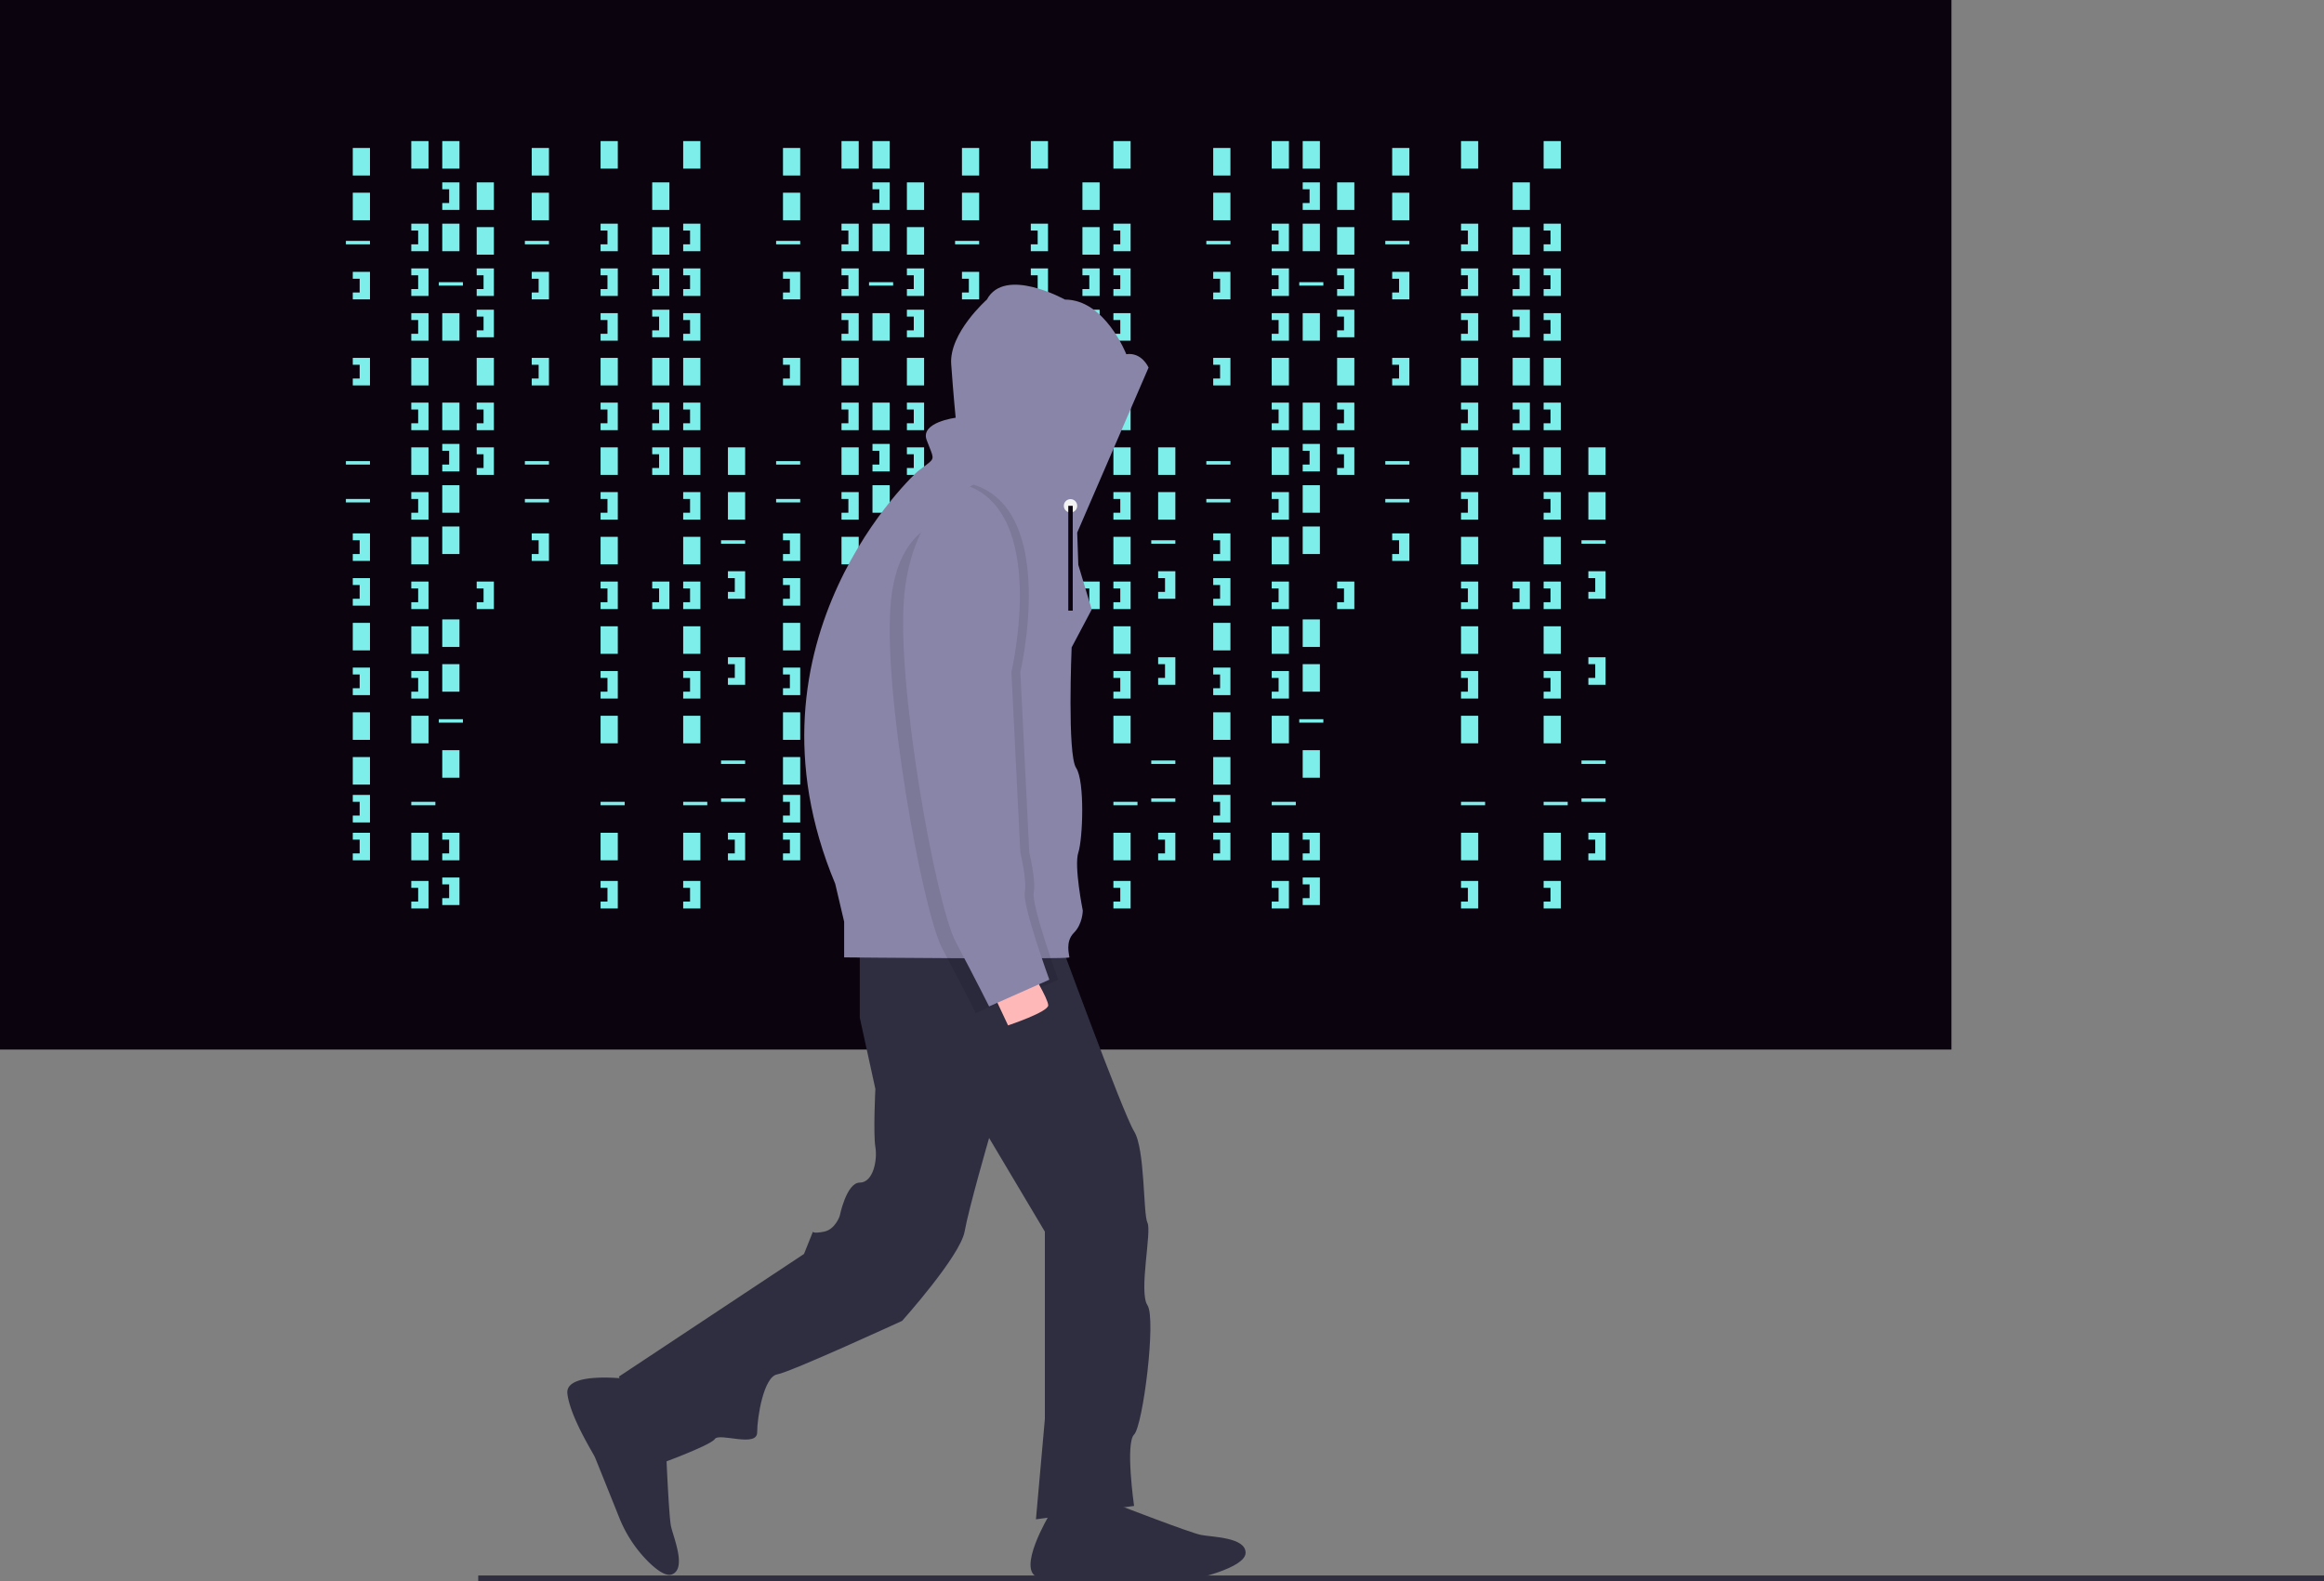 <svg xmlns="http://www.w3.org/2000/svg" xmlns:xlink="http://www.w3.org/1999/xlink" data-name="Layer 1" width="1042.039" height="709.089" viewBox="0 0 1042.039 709.089"><rect x="0" y="0" width="1042.039" height="709.089" fill="#808080" stroke="none"/><title>hacker_mind</title><rect width="875" height="470.679" fill="#0b030e"/><rect x="158.179" y="66.358" width="7.716" height="12.346" fill="#7eeeeb"/><rect x="184.414" y="63.272" width="7.716" height="12.346" fill="#7eeeeb"/><rect x="198.302" y="63.272" width="7.716" height="12.346" fill="#7eeeeb"/><rect x="198.302" y="100.309" width="7.716" height="12.346" fill="#7eeeeb"/><rect x="213.735" y="81.79" width="7.716" height="12.346" fill="#7eeeeb"/><rect x="213.735" y="101.852" width="7.716" height="12.346" fill="#7eeeeb"/><rect x="198.302" y="140.432" width="7.716" height="12.346" fill="#7eeeeb"/><rect x="213.735" y="160.494" width="7.716" height="12.346" fill="#7eeeeb"/><rect x="198.302" y="236.111" width="7.716" height="12.346" fill="#7eeeeb"/><rect x="184.414" y="160.494" width="7.716" height="12.346" fill="#7eeeeb"/><rect x="158.179" y="86.42" width="7.716" height="12.346" fill="#7eeeeb"/><rect x="158.179" y="279.321" width="7.716" height="12.346" fill="#7eeeeb"/><rect x="158.179" y="319.444" width="7.716" height="12.346" fill="#7eeeeb"/><rect x="158.179" y="339.506" width="7.716" height="12.346" fill="#7eeeeb"/><rect x="155.093" y="108.025" width="10.802" height="1.543" fill="#7eeeeb"/><rect x="196.759" y="126.543" width="10.802" height="1.543" fill="#7eeeeb"/><rect x="155.093" y="206.79" width="10.802" height="1.543" fill="#7eeeeb"/><rect x="155.093" y="223.765" width="10.802" height="1.543" fill="#7eeeeb"/><rect x="196.759" y="322.531" width="10.802" height="1.543" fill="#7eeeeb"/><rect x="184.414" y="359.568" width="10.802" height="1.543" fill="#7eeeeb"/><polygon points="158.179 121.914 158.179 125 161.265 125 161.265 131.173 158.179 131.173 158.179 134.259 165.895 134.259 165.895 121.914 158.179 121.914" fill="#7eeeeb"/><polygon points="184.414 100.309 184.414 103.395 187.5 103.395 187.5 109.568 184.414 109.568 184.414 112.654 192.13 112.654 192.13 100.309 184.414 100.309" fill="#7eeeeb"/><polygon points="213.735 120.37 213.735 123.457 216.821 123.457 216.821 129.63 213.735 129.63 213.735 132.716 221.451 132.716 221.451 120.37 213.735 120.37" fill="#7eeeeb"/><polygon points="213.735 180.556 213.735 183.642 216.821 183.642 216.821 189.815 213.735 189.815 213.735 192.901 221.451 192.901 221.451 180.556 213.735 180.556" fill="#7eeeeb"/><polygon points="213.735 200.617 213.735 203.704 216.821 203.704 216.821 209.877 213.735 209.877 213.735 212.963 221.451 212.963 221.451 200.617 213.735 200.617" fill="#7eeeeb"/><polygon points="213.735 138.889 213.735 141.975 216.821 141.975 216.821 148.148 213.735 148.148 213.735 151.235 221.451 151.235 221.451 138.889 213.735 138.889" fill="#7eeeeb"/><polygon points="198.302 81.79 198.302 84.877 201.389 84.877 201.389 91.049 198.302 91.049 198.302 94.136 206.019 94.136 206.019 81.79 198.302 81.79" fill="#7eeeeb"/><rect x="198.302" y="180.556" width="7.716" height="12.346" fill="#7eeeeb"/><rect x="198.302" y="217.593" width="7.716" height="12.346" fill="#7eeeeb"/><polygon points="198.302 199.074 198.302 202.16 201.389 202.16 201.389 208.333 198.302 208.333 198.302 211.42 206.019 211.42 206.019 199.074 198.302 199.074" fill="#7eeeeb"/><polygon points="184.414 120.37 184.414 123.457 187.5 123.457 187.5 129.63 184.414 129.63 184.414 132.716 192.13 132.716 192.13 120.37 184.414 120.37" fill="#7eeeeb"/><polygon points="184.414 140.432 184.414 143.519 187.5 143.519 187.5 149.691 184.414 149.691 184.414 152.778 192.13 152.778 192.13 140.432 184.414 140.432" fill="#7eeeeb"/><rect x="184.414" y="200.617" width="7.716" height="12.346" fill="#7eeeeb"/><polygon points="184.414 180.556 184.414 183.642 187.5 183.642 187.5 189.815 184.414 189.815 184.414 192.901 192.13 192.901 192.13 180.556 184.414 180.556" fill="#7eeeeb"/><rect x="184.414" y="240.741" width="7.716" height="12.346" fill="#7eeeeb"/><polygon points="184.414 220.679 184.414 223.765 187.5 223.765 187.5 229.938 184.414 229.938 184.414 233.025 192.13 233.025 192.13 220.679 184.414 220.679" fill="#7eeeeb"/><rect x="184.414" y="280.864" width="7.716" height="12.346" fill="#7eeeeb"/><rect x="198.302" y="277.778" width="7.716" height="12.346" fill="#7eeeeb"/><polygon points="184.414 260.802 184.414 263.889 187.5 263.889 187.5 270.062 184.414 270.062 184.414 273.148 192.13 273.148 192.13 260.802 184.414 260.802" fill="#7eeeeb"/><polygon points="213.735 260.802 213.735 263.889 216.821 263.889 216.821 270.062 213.735 270.062 213.735 273.148 221.451 273.148 221.451 260.802 213.735 260.802" fill="#7eeeeb"/><rect x="292.438" y="81.79" width="7.716" height="12.346" fill="#7eeeeb"/><rect x="292.438" y="101.852" width="7.716" height="12.346" fill="#7eeeeb"/><rect x="292.438" y="160.494" width="7.716" height="12.346" fill="#7eeeeb"/><polygon points="292.438 120.37 292.438 123.457 295.525 123.457 295.525 129.63 292.438 129.63 292.438 132.716 300.154 132.716 300.154 120.37 292.438 120.37" fill="#7eeeeb"/><polygon points="292.438 180.556 292.438 183.642 295.525 183.642 295.525 189.815 292.438 189.815 292.438 192.901 300.154 192.901 300.154 180.556 292.438 180.556" fill="#7eeeeb"/><polygon points="292.438 200.617 292.438 203.704 295.525 203.704 295.525 209.877 292.438 209.877 292.438 212.963 300.154 212.963 300.154 200.617 292.438 200.617" fill="#7eeeeb"/><polygon points="292.438 138.889 292.438 141.975 295.525 141.975 295.525 148.148 292.438 148.148 292.438 151.235 300.154 151.235 300.154 138.889 292.438 138.889" fill="#7eeeeb"/><polygon points="292.438 260.802 292.438 263.889 295.525 263.889 295.525 270.062 292.438 270.062 292.438 273.148 300.154 273.148 300.154 260.802 292.438 260.802" fill="#7eeeeb"/><rect x="184.414" y="320.988" width="7.716" height="12.346" fill="#7eeeeb"/><rect x="198.302" y="297.84" width="7.716" height="12.346" fill="#7eeeeb"/><rect x="184.414" y="373.457" width="7.716" height="12.346" fill="#7eeeeb"/><rect x="198.302" y="336.42" width="7.716" height="12.346" fill="#7eeeeb"/><polygon points="184.414 300.926 184.414 304.012 187.5 304.012 187.5 310.185 184.414 310.185 184.414 313.272 192.13 313.272 192.13 300.926 184.414 300.926" fill="#7eeeeb"/><polygon points="184.414 395.062 184.414 398.148 187.5 398.148 187.5 404.321 184.414 404.321 184.414 407.407 192.13 407.407 192.13 395.062 184.414 395.062" fill="#7eeeeb"/><rect x="269.29" y="63.272" width="7.716" height="12.346" fill="#7eeeeb"/><rect x="269.29" y="160.494" width="7.716" height="12.346" fill="#7eeeeb"/><rect x="269.29" y="359.568" width="10.802" height="1.543" fill="#7eeeeb"/><polygon points="269.29 100.309 269.29 103.395 272.377 103.395 272.377 109.568 269.29 109.568 269.29 112.654 277.006 112.654 277.006 100.309 269.29 100.309" fill="#7eeeeb"/><polygon points="269.29 120.37 269.29 123.457 272.377 123.457 272.377 129.63 269.29 129.63 269.29 132.716 277.006 132.716 277.006 120.37 269.29 120.37" fill="#7eeeeb"/><polygon points="269.29 140.432 269.29 143.519 272.377 143.519 272.377 149.691 269.29 149.691 269.29 152.778 277.006 152.778 277.006 140.432 269.29 140.432" fill="#7eeeeb"/><rect x="269.29" y="200.617" width="7.716" height="12.346" fill="#7eeeeb"/><polygon points="269.29 180.556 269.29 183.642 272.377 183.642 272.377 189.815 269.29 189.815 269.29 192.901 277.006 192.901 277.006 180.556 269.29 180.556" fill="#7eeeeb"/><rect x="269.29" y="240.741" width="7.716" height="12.346" fill="#7eeeeb"/><polygon points="269.29 220.679 269.29 223.765 272.377 223.765 272.377 229.938 269.29 229.938 269.29 233.025 277.006 233.025 277.006 220.679 269.29 220.679" fill="#7eeeeb"/><rect x="269.29" y="280.864" width="7.716" height="12.346" fill="#7eeeeb"/><polygon points="269.29 260.802 269.29 263.889 272.377 263.889 272.377 270.062 269.29 270.062 269.29 273.148 277.006 273.148 277.006 260.802 269.29 260.802" fill="#7eeeeb"/><rect x="269.29" y="320.988" width="7.716" height="12.346" fill="#7eeeeb"/><rect x="269.29" y="373.457" width="7.716" height="12.346" fill="#7eeeeb"/><polygon points="269.29 300.926 269.29 304.012 272.377 304.012 272.377 310.185 269.29 310.185 269.29 313.272 277.006 313.272 277.006 300.926 269.29 300.926" fill="#7eeeeb"/><polygon points="269.29 395.062 269.29 398.148 272.377 398.148 272.377 404.321 269.29 404.321 269.29 407.407 277.006 407.407 277.006 395.062 269.29 395.062" fill="#7eeeeb"/><rect x="306.327" y="63.272" width="7.716" height="12.346" fill="#7eeeeb"/><rect x="306.327" y="160.494" width="7.716" height="12.346" fill="#7eeeeb"/><rect x="306.327" y="359.568" width="10.802" height="1.543" fill="#7eeeeb"/><polygon points="306.327 100.309 306.327 103.395 309.414 103.395 309.414 109.568 306.327 109.568 306.327 112.654 314.043 112.654 314.043 100.309 306.327 100.309" fill="#7eeeeb"/><polygon points="306.327 120.37 306.327 123.457 309.414 123.457 309.414 129.63 306.327 129.63 306.327 132.716 314.043 132.716 314.043 120.37 306.327 120.37" fill="#7eeeeb"/><polygon points="306.327 140.432 306.327 143.519 309.414 143.519 309.414 149.691 306.327 149.691 306.327 152.778 314.043 152.778 314.043 140.432 306.327 140.432" fill="#7eeeeb"/><rect x="306.327" y="200.617" width="7.716" height="12.346" fill="#7eeeeb"/><polygon points="306.327 180.556 306.327 183.642 309.414 183.642 309.414 189.815 306.327 189.815 306.327 192.901 314.043 192.901 314.043 180.556 306.327 180.556" fill="#7eeeeb"/><rect x="306.327" y="240.741" width="7.716" height="12.346" fill="#7eeeeb"/><polygon points="306.327 220.679 306.327 223.765 309.414 223.765 309.414 229.938 306.327 229.938 306.327 233.025 314.043 233.025 314.043 220.679 306.327 220.679" fill="#7eeeeb"/><rect x="306.327" y="280.864" width="7.716" height="12.346" fill="#7eeeeb"/><polygon points="306.327 260.802 306.327 263.889 309.414 263.889 309.414 270.062 306.327 270.062 306.327 273.148 314.043 273.148 314.043 260.802 306.327 260.802" fill="#7eeeeb"/><rect x="306.327" y="320.988" width="7.716" height="12.346" fill="#7eeeeb"/><rect x="306.327" y="373.457" width="7.716" height="12.346" fill="#7eeeeb"/><polygon points="306.327 300.926 306.327 304.012 309.414 304.012 309.414 310.185 306.327 310.185 306.327 313.272 314.043 313.272 314.043 300.926 306.327 300.926" fill="#7eeeeb"/><polygon points="306.327 395.062 306.327 398.148 309.414 398.148 309.414 404.321 306.327 404.321 306.327 407.407 314.043 407.407 314.043 395.062 306.327 395.062" fill="#7eeeeb"/><polygon points="198.302 373.457 198.302 376.543 201.389 376.543 201.389 382.716 198.302 382.716 198.302 385.802 206.019 385.802 206.019 373.457 198.302 373.457" fill="#7eeeeb"/><polygon points="198.302 393.519 198.302 396.605 201.389 396.605 201.389 402.778 198.302 402.778 198.302 405.864 206.019 405.864 206.019 393.519 198.302 393.519" fill="#7eeeeb"/><polygon points="158.179 160.494 158.179 163.58 161.265 163.58 161.265 169.753 158.179 169.753 158.179 172.84 165.895 172.84 165.895 160.494 158.179 160.494" fill="#7eeeeb"/><polygon points="158.179 239.198 158.179 242.284 161.265 242.284 161.265 248.457 158.179 248.457 158.179 251.543 165.895 251.543 165.895 239.198 158.179 239.198" fill="#7eeeeb"/><polygon points="158.179 259.259 158.179 262.346 161.265 262.346 161.265 268.519 158.179 268.519 158.179 271.605 165.895 271.605 165.895 259.259 158.179 259.259" fill="#7eeeeb"/><polygon points="158.179 299.383 158.179 302.469 161.265 302.469 161.265 308.642 158.179 308.642 158.179 311.728 165.895 311.728 165.895 299.383 158.179 299.383" fill="#7eeeeb"/><polygon points="158.179 356.481 158.179 359.568 161.265 359.568 161.265 365.741 158.179 365.741 158.179 368.827 165.895 368.827 165.895 356.481 158.179 356.481" fill="#7eeeeb"/><polygon points="158.179 373.457 158.179 376.543 161.265 376.543 161.265 382.716 158.179 382.716 158.179 385.802 165.895 385.802 165.895 373.457 158.179 373.457" fill="#7eeeeb"/><rect x="238.426" y="66.358" width="7.716" height="12.346" fill="#7eeeeb"/><rect x="238.426" y="86.42" width="7.716" height="12.346" fill="#7eeeeb"/><rect x="235.34" y="108.025" width="10.802" height="1.543" fill="#7eeeeb"/><rect x="235.34" y="206.79" width="10.802" height="1.543" fill="#7eeeeb"/><rect x="235.34" y="223.765" width="10.802" height="1.543" fill="#7eeeeb"/><polygon points="238.426 121.914 238.426 125 241.512 125 241.512 131.173 238.426 131.173 238.426 134.259 246.142 134.259 246.142 121.914 238.426 121.914" fill="#7eeeeb"/><polygon points="238.426 160.494 238.426 163.58 241.512 163.58 241.512 169.753 238.426 169.753 238.426 172.84 246.142 172.84 246.142 160.494 238.426 160.494" fill="#7eeeeb"/><polygon points="238.426 239.198 238.426 242.284 241.512 242.284 241.512 248.457 238.426 248.457 238.426 251.543 246.142 251.543 246.142 239.198 238.426 239.198" fill="#7eeeeb"/><rect x="326.389" y="200.617" width="7.716" height="12.346" fill="#7eeeeb"/><rect x="326.389" y="220.679" width="7.716" height="12.346" fill="#7eeeeb"/><rect x="323.302" y="242.284" width="10.802" height="1.543" fill="#7eeeeb"/><rect x="323.302" y="341.049" width="10.802" height="1.543" fill="#7eeeeb"/><rect x="323.302" y="358.025" width="10.802" height="1.543" fill="#7eeeeb"/><polygon points="326.389 256.173 326.389 259.259 329.475 259.259 329.475 265.432 326.389 265.432 326.389 268.519 334.105 268.519 334.105 256.173 326.389 256.173" fill="#7eeeeb"/><polygon points="326.389 294.753 326.389 297.84 329.475 297.84 329.475 304.012 326.389 304.012 326.389 307.099 334.105 307.099 334.105 294.753 326.389 294.753" fill="#7eeeeb"/><polygon points="326.389 373.457 326.389 376.543 329.475 376.543 329.475 382.716 326.389 382.716 326.389 385.802 334.105 385.802 334.105 373.457 326.389 373.457" fill="#7eeeeb"/><rect x="351.08" y="66.358" width="7.716" height="12.346" fill="#7eeeeb"/><rect x="377.315" y="63.272" width="7.716" height="12.346" fill="#7eeeeb"/><rect x="391.204" y="63.272" width="7.716" height="12.346" fill="#7eeeeb"/><rect x="391.204" y="100.309" width="7.716" height="12.346" fill="#7eeeeb"/><rect x="406.636" y="81.79" width="7.716" height="12.346" fill="#7eeeeb"/><rect x="406.636" y="101.852" width="7.716" height="12.346" fill="#7eeeeb"/><rect x="391.204" y="140.432" width="7.716" height="12.346" fill="#7eeeeb"/><rect x="406.636" y="160.494" width="7.716" height="12.346" fill="#7eeeeb"/><rect x="391.204" y="236.111" width="7.716" height="12.346" fill="#7eeeeb"/><rect x="377.315" y="160.494" width="7.716" height="12.346" fill="#7eeeeb"/><rect x="351.08" y="86.42" width="7.716" height="12.346" fill="#7eeeeb"/><rect x="351.08" y="279.321" width="7.716" height="12.346" fill="#7eeeeb"/><rect x="351.08" y="319.444" width="7.716" height="12.346" fill="#7eeeeb"/><rect x="351.08" y="339.506" width="7.716" height="12.346" fill="#7eeeeb"/><rect x="347.994" y="108.025" width="10.802" height="1.543" fill="#7eeeeb"/><rect x="389.66" y="126.543" width="10.802" height="1.543" fill="#7eeeeb"/><rect x="347.994" y="206.79" width="10.802" height="1.543" fill="#7eeeeb"/><rect x="347.994" y="223.765" width="10.802" height="1.543" fill="#7eeeeb"/><rect x="389.66" y="322.531" width="10.802" height="1.543" fill="#7eeeeb"/><rect x="377.315" y="359.568" width="10.802" height="1.543" fill="#7eeeeb"/><polygon points="351.08 121.914 351.08 125 354.167 125 354.167 131.173 351.08 131.173 351.08 134.259 358.796 134.259 358.796 121.914 351.08 121.914" fill="#7eeeeb"/><polygon points="377.315 100.309 377.315 103.395 380.401 103.395 380.401 109.568 377.315 109.568 377.315 112.654 385.031 112.654 385.031 100.309 377.315 100.309" fill="#7eeeeb"/><polygon points="406.636 120.37 406.636 123.457 409.722 123.457 409.722 129.63 406.636 129.63 406.636 132.716 414.352 132.716 414.352 120.37 406.636 120.37" fill="#7eeeeb"/><polygon points="406.636 180.556 406.636 183.642 409.722 183.642 409.722 189.815 406.636 189.815 406.636 192.901 414.352 192.901 414.352 180.556 406.636 180.556" fill="#7eeeeb"/><polygon points="406.636 200.617 406.636 203.704 409.722 203.704 409.722 209.877 406.636 209.877 406.636 212.963 414.352 212.963 414.352 200.617 406.636 200.617" fill="#7eeeeb"/><polygon points="406.636 138.889 406.636 141.975 409.722 141.975 409.722 148.148 406.636 148.148 406.636 151.235 414.352 151.235 414.352 138.889 406.636 138.889" fill="#7eeeeb"/><polygon points="391.204 81.79 391.204 84.877 394.29 84.877 394.29 91.049 391.204 91.049 391.204 94.136 398.92 94.136 398.92 81.79 391.204 81.79" fill="#7eeeeb"/><rect x="391.204" y="180.556" width="7.716" height="12.346" fill="#7eeeeb"/><rect x="391.204" y="217.593" width="7.716" height="12.346" fill="#7eeeeb"/><polygon points="391.204 199.074 391.204 202.16 394.29 202.16 394.29 208.333 391.204 208.333 391.204 211.42 398.92 211.42 398.92 199.074 391.204 199.074" fill="#7eeeeb"/><polygon points="377.315 120.37 377.315 123.457 380.401 123.457 380.401 129.63 377.315 129.63 377.315 132.716 385.031 132.716 385.031 120.37 377.315 120.37" fill="#7eeeeb"/><polygon points="377.315 140.432 377.315 143.519 380.401 143.519 380.401 149.691 377.315 149.691 377.315 152.778 385.031 152.778 385.031 140.432 377.315 140.432" fill="#7eeeeb"/><rect x="377.315" y="200.617" width="7.716" height="12.346" fill="#7eeeeb"/><polygon points="377.315 180.556 377.315 183.642 380.401 183.642 380.401 189.815 377.315 189.815 377.315 192.901 385.031 192.901 385.031 180.556 377.315 180.556" fill="#7eeeeb"/><rect x="377.315" y="240.741" width="7.716" height="12.346" fill="#7eeeeb"/><polygon points="377.315 220.679 377.315 223.765 380.401 223.765 380.401 229.938 377.315 229.938 377.315 233.025 385.031 233.025 385.031 220.679 377.315 220.679" fill="#7eeeeb"/><rect x="377.315" y="280.864" width="7.716" height="12.346" fill="#7eeeeb"/><rect x="391.204" y="277.778" width="7.716" height="12.346" fill="#7eeeeb"/><polygon points="377.315 260.802 377.315 263.889 380.401 263.889 380.401 270.062 377.315 270.062 377.315 273.148 385.031 273.148 385.031 260.802 377.315 260.802" fill="#7eeeeb"/><polygon points="406.636 260.802 406.636 263.889 409.722 263.889 409.722 270.062 406.636 270.062 406.636 273.148 414.352 273.148 414.352 260.802 406.636 260.802" fill="#7eeeeb"/><rect x="485.34" y="81.79" width="7.716" height="12.346" fill="#7eeeeb"/><rect x="485.34" y="101.852" width="7.716" height="12.346" fill="#7eeeeb"/><rect x="485.34" y="160.494" width="7.716" height="12.346" fill="#7eeeeb"/><polygon points="485.34 120.37 485.34 123.457 488.426 123.457 488.426 129.63 485.34 129.63 485.34 132.716 493.056 132.716 493.056 120.37 485.34 120.37" fill="#7eeeeb"/><polygon points="485.34 180.556 485.34 183.642 488.426 183.642 488.426 189.815 485.34 189.815 485.34 192.901 493.056 192.901 493.056 180.556 485.34 180.556" fill="#7eeeeb"/><polygon points="485.34 200.617 485.34 203.704 488.426 203.704 488.426 209.877 485.34 209.877 485.34 212.963 493.056 212.963 493.056 200.617 485.34 200.617" fill="#7eeeeb"/><polygon points="485.34 138.889 485.34 141.975 488.426 141.975 488.426 148.148 485.34 148.148 485.34 151.235 493.056 151.235 493.056 138.889 485.34 138.889" fill="#7eeeeb"/><polygon points="485.34 260.802 485.34 263.889 488.426 263.889 488.426 270.062 485.34 270.062 485.34 273.148 493.056 273.148 493.056 260.802 485.34 260.802" fill="#7eeeeb"/><rect x="377.315" y="320.988" width="7.716" height="12.346" fill="#7eeeeb"/><rect x="391.204" y="297.84" width="7.716" height="12.346" fill="#7eeeeb"/><rect x="377.315" y="373.457" width="7.716" height="12.346" fill="#7eeeeb"/><rect x="391.204" y="336.42" width="7.716" height="12.346" fill="#7eeeeb"/><polygon points="377.315 300.926 377.315 304.012 380.401 304.012 380.401 310.185 377.315 310.185 377.315 313.272 385.031 313.272 385.031 300.926 377.315 300.926" fill="#7eeeeb"/><polygon points="377.315 395.062 377.315 398.148 380.401 398.148 380.401 404.321 377.315 404.321 377.315 407.407 385.031 407.407 385.031 395.062 377.315 395.062" fill="#7eeeeb"/><rect x="462.191" y="63.272" width="7.716" height="12.346" fill="#7eeeeb"/><rect x="462.191" y="160.494" width="7.716" height="12.346" fill="#7eeeeb"/><rect x="462.191" y="359.568" width="10.802" height="1.543" fill="#7eeeeb"/><polygon points="462.191 100.309 462.191 103.395 465.278 103.395 465.278 109.568 462.191 109.568 462.191 112.654 469.907 112.654 469.907 100.309 462.191 100.309" fill="#7eeeeb"/><polygon points="462.191 120.37 462.191 123.457 465.278 123.457 465.278 129.63 462.191 129.63 462.191 132.716 469.907 132.716 469.907 120.37 462.191 120.37" fill="#7eeeeb"/><polygon points="462.191 140.432 462.191 143.519 465.278 143.519 465.278 149.691 462.191 149.691 462.191 152.778 469.907 152.778 469.907 140.432 462.191 140.432" fill="#7eeeeb"/><rect x="462.191" y="200.617" width="7.716" height="12.346" fill="#7eeeeb"/><polygon points="462.191 180.556 462.191 183.642 465.278 183.642 465.278 189.815 462.191 189.815 462.191 192.901 469.907 192.901 469.907 180.556 462.191 180.556" fill="#7eeeeb"/><rect x="462.191" y="240.741" width="7.716" height="12.346" fill="#7eeeeb"/><polygon points="462.191 220.679 462.191 223.765 465.278 223.765 465.278 229.938 462.191 229.938 462.191 233.025 469.907 233.025 469.907 220.679 462.191 220.679" fill="#7eeeeb"/><rect x="462.191" y="280.864" width="7.716" height="12.346" fill="#7eeeeb"/><polygon points="462.191 260.802 462.191 263.889 465.278 263.889 465.278 270.062 462.191 270.062 462.191 273.148 469.907 273.148 469.907 260.802 462.191 260.802" fill="#7eeeeb"/><rect x="462.191" y="320.988" width="7.716" height="12.346" fill="#7eeeeb"/><rect x="462.191" y="373.457" width="7.716" height="12.346" fill="#7eeeeb"/><polygon points="462.191 300.926 462.191 304.012 465.278 304.012 465.278 310.185 462.191 310.185 462.191 313.272 469.907 313.272 469.907 300.926 462.191 300.926" fill="#7eeeeb"/><polygon points="462.191 395.062 462.191 398.148 465.278 398.148 465.278 404.321 462.191 404.321 462.191 407.407 469.907 407.407 469.907 395.062 462.191 395.062" fill="#7eeeeb"/><rect x="499.228" y="63.272" width="7.716" height="12.346" fill="#7eeeeb"/><rect x="499.228" y="160.494" width="7.716" height="12.346" fill="#7eeeeb"/><rect x="499.228" y="359.568" width="10.802" height="1.543" fill="#7eeeeb"/><polygon points="499.228 100.309 499.228 103.395 502.315 103.395 502.315 109.568 499.228 109.568 499.228 112.654 506.944 112.654 506.944 100.309 499.228 100.309" fill="#7eeeeb"/><polygon points="499.228 120.37 499.228 123.457 502.315 123.457 502.315 129.63 499.228 129.63 499.228 132.716 506.944 132.716 506.944 120.37 499.228 120.37" fill="#7eeeeb"/><polygon points="499.228 140.432 499.228 143.519 502.315 143.519 502.315 149.691 499.228 149.691 499.228 152.778 506.944 152.778 506.944 140.432 499.228 140.432" fill="#7eeeeb"/><rect x="499.228" y="200.617" width="7.716" height="12.346" fill="#7eeeeb"/><polygon points="499.228 180.556 499.228 183.642 502.315 183.642 502.315 189.815 499.228 189.815 499.228 192.901 506.944 192.901 506.944 180.556 499.228 180.556" fill="#7eeeeb"/><rect x="499.228" y="240.741" width="7.716" height="12.346" fill="#7eeeeb"/><polygon points="499.228 220.679 499.228 223.765 502.315 223.765 502.315 229.938 499.228 229.938 499.228 233.025 506.944 233.025 506.944 220.679 499.228 220.679" fill="#7eeeeb"/><rect x="499.228" y="280.864" width="7.716" height="12.346" fill="#7eeeeb"/><polygon points="499.228 260.802 499.228 263.889 502.315 263.889 502.315 270.062 499.228 270.062 499.228 273.148 506.944 273.148 506.944 260.802 499.228 260.802" fill="#7eeeeb"/><rect x="499.228" y="320.988" width="7.716" height="12.346" fill="#7eeeeb"/><rect x="499.228" y="373.457" width="7.716" height="12.346" fill="#7eeeeb"/><polygon points="499.228 300.926 499.228 304.012 502.315 304.012 502.315 310.185 499.228 310.185 499.228 313.272 506.944 313.272 506.944 300.926 499.228 300.926" fill="#7eeeeb"/><polygon points="499.228 395.062 499.228 398.148 502.315 398.148 502.315 404.321 499.228 404.321 499.228 407.407 506.944 407.407 506.944 395.062 499.228 395.062" fill="#7eeeeb"/><polygon points="391.204 373.457 391.204 376.543 394.29 376.543 394.29 382.716 391.204 382.716 391.204 385.802 398.92 385.802 398.92 373.457 391.204 373.457" fill="#7eeeeb"/><polygon points="391.204 393.519 391.204 396.605 394.29 396.605 394.29 402.778 391.204 402.778 391.204 405.864 398.92 405.864 398.92 393.519 391.204 393.519" fill="#7eeeeb"/><polygon points="351.08 160.494 351.08 163.58 354.167 163.58 354.167 169.753 351.08 169.753 351.08 172.84 358.796 172.84 358.796 160.494 351.08 160.494" fill="#7eeeeb"/><polygon points="351.08 239.198 351.08 242.284 354.167 242.284 354.167 248.457 351.08 248.457 351.08 251.543 358.796 251.543 358.796 239.198 351.08 239.198" fill="#7eeeeb"/><polygon points="351.08 259.259 351.08 262.346 354.167 262.346 354.167 268.519 351.08 268.519 351.08 271.605 358.796 271.605 358.796 259.259 351.08 259.259" fill="#7eeeeb"/><polygon points="351.08 299.383 351.08 302.469 354.167 302.469 354.167 308.642 351.08 308.642 351.08 311.728 358.796 311.728 358.796 299.383 351.08 299.383" fill="#7eeeeb"/><polygon points="351.08 356.481 351.08 359.568 354.167 359.568 354.167 365.741 351.08 365.741 351.08 368.827 358.796 368.827 358.796 356.481 351.08 356.481" fill="#7eeeeb"/><polygon points="351.08 373.457 351.08 376.543 354.167 376.543 354.167 382.716 351.08 382.716 351.08 385.802 358.796 385.802 358.796 373.457 351.08 373.457" fill="#7eeeeb"/><rect x="431.327" y="66.358" width="7.716" height="12.346" fill="#7eeeeb"/><rect x="431.327" y="86.42" width="7.716" height="12.346" fill="#7eeeeb"/><rect x="428.241" y="108.025" width="10.802" height="1.543" fill="#7eeeeb"/><rect x="428.241" y="206.79" width="10.802" height="1.543" fill="#7eeeeb"/><rect x="428.241" y="223.765" width="10.802" height="1.543" fill="#7eeeeb"/><polygon points="431.327 121.914 431.327 125 434.414 125 434.414 131.173 431.327 131.173 431.327 134.259 439.043 134.259 439.043 121.914 431.327 121.914" fill="#7eeeeb"/><polygon points="431.327 160.494 431.327 163.58 434.414 163.58 434.414 169.753 431.327 169.753 431.327 172.84 439.043 172.84 439.043 160.494 431.327 160.494" fill="#7eeeeb"/><polygon points="431.327 239.198 431.327 242.284 434.414 242.284 434.414 248.457 431.327 248.457 431.327 251.543 439.043 251.543 439.043 239.198 431.327 239.198" fill="#7eeeeb"/><rect x="519.29" y="200.617" width="7.716" height="12.346" fill="#7eeeeb"/><rect x="519.29" y="220.679" width="7.716" height="12.346" fill="#7eeeeb"/><rect x="516.204" y="242.284" width="10.802" height="1.543" fill="#7eeeeb"/><rect x="516.204" y="341.049" width="10.802" height="1.543" fill="#7eeeeb"/><rect x="516.204" y="358.025" width="10.802" height="1.543" fill="#7eeeeb"/><polygon points="519.29 256.173 519.29 259.259 522.377 259.259 522.377 265.432 519.29 265.432 519.29 268.519 527.006 268.519 527.006 256.173 519.29 256.173" fill="#7eeeeb"/><polygon points="519.29 294.753 519.29 297.84 522.377 297.84 522.377 304.012 519.29 304.012 519.29 307.099 527.006 307.099 527.006 294.753 519.29 294.753" fill="#7eeeeb"/><polygon points="519.29 373.457 519.29 376.543 522.377 376.543 522.377 382.716 519.29 382.716 519.29 385.802 527.006 385.802 527.006 373.457 519.29 373.457" fill="#7eeeeb"/><rect x="543.981" y="66.358" width="7.716" height="12.346" fill="#7eeeeb"/><rect x="570.216" y="63.272" width="7.716" height="12.346" fill="#7eeeeb"/><rect x="584.105" y="63.272" width="7.716" height="12.346" fill="#7eeeeb"/><rect x="584.105" y="100.309" width="7.716" height="12.346" fill="#7eeeeb"/><rect x="599.537" y="81.79" width="7.716" height="12.346" fill="#7eeeeb"/><rect x="599.537" y="101.852" width="7.716" height="12.346" fill="#7eeeeb"/><rect x="584.105" y="140.432" width="7.716" height="12.346" fill="#7eeeeb"/><rect x="599.537" y="160.494" width="7.716" height="12.346" fill="#7eeeeb"/><rect x="584.105" y="236.111" width="7.716" height="12.346" fill="#7eeeeb"/><rect x="570.216" y="160.494" width="7.716" height="12.346" fill="#7eeeeb"/><rect x="543.981" y="86.42" width="7.716" height="12.346" fill="#7eeeeb"/><rect x="543.981" y="279.321" width="7.716" height="12.346" fill="#7eeeeb"/><rect x="543.981" y="319.444" width="7.716" height="12.346" fill="#7eeeeb"/><rect x="543.981" y="339.506" width="7.716" height="12.346" fill="#7eeeeb"/><rect x="540.895" y="108.025" width="10.802" height="1.543" fill="#7eeeeb"/><rect x="582.562" y="126.543" width="10.802" height="1.543" fill="#7eeeeb"/><rect x="540.895" y="206.79" width="10.802" height="1.543" fill="#7eeeeb"/><rect x="540.895" y="223.765" width="10.802" height="1.543" fill="#7eeeeb"/><rect x="582.562" y="322.531" width="10.802" height="1.543" fill="#7eeeeb"/><rect x="570.216" y="359.568" width="10.802" height="1.543" fill="#7eeeeb"/><polygon points="543.981 121.914 543.981 125 547.068 125 547.068 131.173 543.981 131.173 543.981 134.259 551.698 134.259 551.698 121.914 543.981 121.914" fill="#7eeeeb"/><polygon points="570.216 100.309 570.216 103.395 573.302 103.395 573.302 109.568 570.216 109.568 570.216 112.654 577.932 112.654 577.932 100.309 570.216 100.309" fill="#7eeeeb"/><polygon points="599.537 120.37 599.537 123.457 602.623 123.457 602.623 129.63 599.537 129.63 599.537 132.716 607.253 132.716 607.253 120.37 599.537 120.37" fill="#7eeeeb"/><polygon points="599.537 180.556 599.537 183.642 602.623 183.642 602.623 189.815 599.537 189.815 599.537 192.901 607.253 192.901 607.253 180.556 599.537 180.556" fill="#7eeeeb"/><polygon points="599.537 200.617 599.537 203.704 602.623 203.704 602.623 209.877 599.537 209.877 599.537 212.963 607.253 212.963 607.253 200.617 599.537 200.617" fill="#7eeeeb"/><polygon points="599.537 138.889 599.537 141.975 602.623 141.975 602.623 148.148 599.537 148.148 599.537 151.235 607.253 151.235 607.253 138.889 599.537 138.889" fill="#7eeeeb"/><polygon points="584.105 81.79 584.105 84.877 587.191 84.877 587.191 91.049 584.105 91.049 584.105 94.136 591.821 94.136 591.821 81.79 584.105 81.79" fill="#7eeeeb"/><rect x="584.105" y="180.556" width="7.716" height="12.346" fill="#7eeeeb"/><rect x="584.105" y="217.593" width="7.716" height="12.346" fill="#7eeeeb"/><polygon points="584.105 199.074 584.105 202.16 587.191 202.16 587.191 208.333 584.105 208.333 584.105 211.42 591.821 211.42 591.821 199.074 584.105 199.074" fill="#7eeeeb"/><polygon points="570.216 120.37 570.216 123.457 573.302 123.457 573.302 129.63 570.216 129.63 570.216 132.716 577.932 132.716 577.932 120.37 570.216 120.37" fill="#7eeeeb"/><polygon points="570.216 140.432 570.216 143.519 573.302 143.519 573.302 149.691 570.216 149.691 570.216 152.778 577.932 152.778 577.932 140.432 570.216 140.432" fill="#7eeeeb"/><rect x="570.216" y="200.617" width="7.716" height="12.346" fill="#7eeeeb"/><polygon points="570.216 180.556 570.216 183.642 573.302 183.642 573.302 189.815 570.216 189.815 570.216 192.901 577.932 192.901 577.932 180.556 570.216 180.556" fill="#7eeeeb"/><rect x="570.216" y="240.741" width="7.716" height="12.346" fill="#7eeeeb"/><polygon points="570.216 220.679 570.216 223.765 573.302 223.765 573.302 229.938 570.216 229.938 570.216 233.025 577.932 233.025 577.932 220.679 570.216 220.679" fill="#7eeeeb"/><rect x="570.216" y="280.864" width="7.716" height="12.346" fill="#7eeeeb"/><rect x="584.105" y="277.778" width="7.716" height="12.346" fill="#7eeeeb"/><polygon points="570.216 260.802 570.216 263.889 573.302 263.889 573.302 270.062 570.216 270.062 570.216 273.148 577.932 273.148 577.932 260.802 570.216 260.802" fill="#7eeeeb"/><polygon points="599.537 260.802 599.537 263.889 602.623 263.889 602.623 270.062 599.537 270.062 599.537 273.148 607.253 273.148 607.253 260.802 599.537 260.802" fill="#7eeeeb"/><rect x="678.241" y="81.79" width="7.716" height="12.346" fill="#7eeeeb"/><rect x="678.241" y="101.852" width="7.716" height="12.346" fill="#7eeeeb"/><rect x="678.241" y="160.494" width="7.716" height="12.346" fill="#7eeeeb"/><polygon points="678.241 120.37 678.241 123.457 681.327 123.457 681.327 129.63 678.241 129.63 678.241 132.716 685.957 132.716 685.957 120.37 678.241 120.37" fill="#7eeeeb"/><polygon points="678.241 180.556 678.241 183.642 681.327 183.642 681.327 189.815 678.241 189.815 678.241 192.901 685.957 192.901 685.957 180.556 678.241 180.556" fill="#7eeeeb"/><polygon points="678.241 200.617 678.241 203.704 681.327 203.704 681.327 209.877 678.241 209.877 678.241 212.963 685.957 212.963 685.957 200.617 678.241 200.617" fill="#7eeeeb"/><polygon points="678.241 138.889 678.241 141.975 681.327 141.975 681.327 148.148 678.241 148.148 678.241 151.235 685.957 151.235 685.957 138.889 678.241 138.889" fill="#7eeeeb"/><polygon points="678.241 260.802 678.241 263.889 681.327 263.889 681.327 270.062 678.241 270.062 678.241 273.148 685.957 273.148 685.957 260.802 678.241 260.802" fill="#7eeeeb"/><rect x="570.216" y="320.988" width="7.716" height="12.346" fill="#7eeeeb"/><rect x="584.105" y="297.84" width="7.716" height="12.346" fill="#7eeeeb"/><rect x="570.216" y="373.457" width="7.716" height="12.346" fill="#7eeeeb"/><rect x="584.105" y="336.42" width="7.716" height="12.346" fill="#7eeeeb"/><polygon points="570.216 300.926 570.216 304.012 573.302 304.012 573.302 310.185 570.216 310.185 570.216 313.272 577.932 313.272 577.932 300.926 570.216 300.926" fill="#7eeeeb"/><polygon points="570.216 395.062 570.216 398.148 573.302 398.148 573.302 404.321 570.216 404.321 570.216 407.407 577.932 407.407 577.932 395.062 570.216 395.062" fill="#7eeeeb"/><rect x="655.093" y="63.272" width="7.716" height="12.346" fill="#7eeeeb"/><rect x="655.093" y="160.494" width="7.716" height="12.346" fill="#7eeeeb"/><rect x="655.093" y="359.568" width="10.802" height="1.543" fill="#7eeeeb"/><polygon points="655.093 100.309 655.093 103.395 658.179 103.395 658.179 109.568 655.093 109.568 655.093 112.654 662.809 112.654 662.809 100.309 655.093 100.309" fill="#7eeeeb"/><polygon points="655.093 120.37 655.093 123.457 658.179 123.457 658.179 129.63 655.093 129.63 655.093 132.716 662.809 132.716 662.809 120.37 655.093 120.37" fill="#7eeeeb"/><polygon points="655.093 140.432 655.093 143.519 658.179 143.519 658.179 149.691 655.093 149.691 655.093 152.778 662.809 152.778 662.809 140.432 655.093 140.432" fill="#7eeeeb"/><rect x="655.093" y="200.617" width="7.716" height="12.346" fill="#7eeeeb"/><polygon points="655.093 180.556 655.093 183.642 658.179 183.642 658.179 189.815 655.093 189.815 655.093 192.901 662.809 192.901 662.809 180.556 655.093 180.556" fill="#7eeeeb"/><rect x="655.093" y="240.741" width="7.716" height="12.346" fill="#7eeeeb"/><polygon points="655.093 220.679 655.093 223.765 658.179 223.765 658.179 229.938 655.093 229.938 655.093 233.025 662.809 233.025 662.809 220.679 655.093 220.679" fill="#7eeeeb"/><rect x="655.093" y="280.864" width="7.716" height="12.346" fill="#7eeeeb"/><polygon points="655.093 260.802 655.093 263.889 658.179 263.889 658.179 270.062 655.093 270.062 655.093 273.148 662.809 273.148 662.809 260.802 655.093 260.802" fill="#7eeeeb"/><rect x="655.093" y="320.988" width="7.716" height="12.346" fill="#7eeeeb"/><rect x="655.093" y="373.457" width="7.716" height="12.346" fill="#7eeeeb"/><polygon points="655.093 300.926 655.093 304.012 658.179 304.012 658.179 310.185 655.093 310.185 655.093 313.272 662.809 313.272 662.809 300.926 655.093 300.926" fill="#7eeeeb"/><polygon points="655.093 395.062 655.093 398.148 658.179 398.148 658.179 404.321 655.093 404.321 655.093 407.407 662.809 407.407 662.809 395.062 655.093 395.062" fill="#7eeeeb"/><rect x="692.13" y="63.272" width="7.716" height="12.346" fill="#7eeeeb"/><rect x="692.13" y="160.494" width="7.716" height="12.346" fill="#7eeeeb"/><rect x="692.13" y="359.568" width="10.802" height="1.543" fill="#7eeeeb"/><polygon points="692.13 100.309 692.13 103.395 695.216 103.395 695.216 109.568 692.13 109.568 692.13 112.654 699.846 112.654 699.846 100.309 692.13 100.309" fill="#7eeeeb"/><polygon points="692.13 120.37 692.13 123.457 695.216 123.457 695.216 129.63 692.13 129.63 692.13 132.716 699.846 132.716 699.846 120.37 692.13 120.37" fill="#7eeeeb"/><polygon points="692.13 140.432 692.13 143.519 695.216 143.519 695.216 149.691 692.13 149.691 692.13 152.778 699.846 152.778 699.846 140.432 692.13 140.432" fill="#7eeeeb"/><rect x="692.13" y="200.617" width="7.716" height="12.346" fill="#7eeeeb"/><polygon points="692.13 180.556 692.13 183.642 695.216 183.642 695.216 189.815 692.13 189.815 692.13 192.901 699.846 192.901 699.846 180.556 692.13 180.556" fill="#7eeeeb"/><rect x="692.13" y="240.741" width="7.716" height="12.346" fill="#7eeeeb"/><polygon points="692.13 220.679 692.13 223.765 695.216 223.765 695.216 229.938 692.13 229.938 692.13 233.025 699.846 233.025 699.846 220.679 692.13 220.679" fill="#7eeeeb"/><rect x="692.13" y="280.864" width="7.716" height="12.346" fill="#7eeeeb"/><polygon points="692.13 260.802 692.13 263.889 695.216 263.889 695.216 270.062 692.13 270.062 692.13 273.148 699.846 273.148 699.846 260.802 692.13 260.802" fill="#7eeeeb"/><rect x="692.13" y="320.988" width="7.716" height="12.346" fill="#7eeeeb"/><rect x="692.13" y="373.457" width="7.716" height="12.346" fill="#7eeeeb"/><polygon points="692.13 300.926 692.13 304.012 695.216 304.012 695.216 310.185 692.13 310.185 692.13 313.272 699.846 313.272 699.846 300.926 692.13 300.926" fill="#7eeeeb"/><polygon points="692.13 395.062 692.13 398.148 695.216 398.148 695.216 404.321 692.13 404.321 692.13 407.407 699.846 407.407 699.846 395.062 692.13 395.062" fill="#7eeeeb"/><polygon points="584.105 373.457 584.105 376.543 587.191 376.543 587.191 382.716 584.105 382.716 584.105 385.802 591.821 385.802 591.821 373.457 584.105 373.457" fill="#7eeeeb"/><polygon points="584.105 393.519 584.105 396.605 587.191 396.605 587.191 402.778 584.105 402.778 584.105 405.864 591.821 405.864 591.821 393.519 584.105 393.519" fill="#7eeeeb"/><polygon points="543.981 160.494 543.981 163.58 547.068 163.58 547.068 169.753 543.981 169.753 543.981 172.84 551.698 172.84 551.698 160.494 543.981 160.494" fill="#7eeeeb"/><polygon points="543.981 239.198 543.981 242.284 547.068 242.284 547.068 248.457 543.981 248.457 543.981 251.543 551.698 251.543 551.698 239.198 543.981 239.198" fill="#7eeeeb"/><polygon points="543.981 259.259 543.981 262.346 547.068 262.346 547.068 268.519 543.981 268.519 543.981 271.605 551.698 271.605 551.698 259.259 543.981 259.259" fill="#7eeeeb"/><polygon points="543.981 299.383 543.981 302.469 547.068 302.469 547.068 308.642 543.981 308.642 543.981 311.728 551.698 311.728 551.698 299.383 543.981 299.383" fill="#7eeeeb"/><polygon points="543.981 356.481 543.981 359.568 547.068 359.568 547.068 365.741 543.981 365.741 543.981 368.827 551.698 368.827 551.698 356.481 543.981 356.481" fill="#7eeeeb"/><polygon points="543.981 373.457 543.981 376.543 547.068 376.543 547.068 382.716 543.981 382.716 543.981 385.802 551.698 385.802 551.698 373.457 543.981 373.457" fill="#7eeeeb"/><rect x="624.228" y="66.358" width="7.716" height="12.346" fill="#7eeeeb"/><rect x="624.228" y="86.42" width="7.716" height="12.346" fill="#7eeeeb"/><rect x="621.142" y="108.025" width="10.802" height="1.543" fill="#7eeeeb"/><rect x="621.142" y="206.79" width="10.802" height="1.543" fill="#7eeeeb"/><rect x="621.142" y="223.765" width="10.802" height="1.543" fill="#7eeeeb"/><polygon points="624.228 121.914 624.228 125 627.315 125 627.315 131.173 624.228 131.173 624.228 134.259 631.944 134.259 631.944 121.914 624.228 121.914" fill="#7eeeeb"/><polygon points="624.228 160.494 624.228 163.58 627.315 163.58 627.315 169.753 624.228 169.753 624.228 172.84 631.944 172.84 631.944 160.494 624.228 160.494" fill="#7eeeeb"/><polygon points="624.228 239.198 624.228 242.284 627.315 242.284 627.315 248.457 624.228 248.457 624.228 251.543 631.944 251.543 631.944 239.198 624.228 239.198" fill="#7eeeeb"/><rect x="712.191" y="200.617" width="7.716" height="12.346" fill="#7eeeeb"/><rect x="712.191" y="220.679" width="7.716" height="12.346" fill="#7eeeeb"/><rect x="709.105" y="242.284" width="10.802" height="1.543" fill="#7eeeeb"/><rect x="709.105" y="341.049" width="10.802" height="1.543" fill="#7eeeeb"/><rect x="709.105" y="358.025" width="10.802" height="1.543" fill="#7eeeeb"/><polygon points="712.191 256.173 712.191 259.259 715.278 259.259 715.278 265.432 712.191 265.432 712.191 268.519 719.907 268.519 719.907 256.173 712.191 256.173" fill="#7eeeeb"/><polygon points="712.191 294.753 712.191 297.84 715.278 297.84 715.278 304.012 712.191 304.012 712.191 307.099 719.907 307.099 719.907 294.753 712.191 294.753" fill="#7eeeeb"/><polygon points="712.191 373.457 712.191 376.543 715.278 376.543 715.278 382.716 712.191 382.716 712.191 385.802 719.907 385.802 719.907 373.457 712.191 373.457" fill="#7eeeeb"/><rect x="214.435" y="706.534" width="827.604" height="2.554" fill="#2f2e41"/><path d="M464.48,499.795v52l7,32s-1,20,0,26-1,16-7,16-9,15-9,15-2,6-7,7-5,0-5,0l-4,10-83,55,16,40s25-9,27-12,19,4,19-3,3-25,9-26,56-24,56-24,26-29,28-40,11-42,11-42l25,42v84l-4,45,44-6s-4-28,0-32,10-52,6-58,2-33,0-37-1-33-6-41-35-90-35-90Z" transform="translate(-78.98 -95.456)" fill="#2f2e41"/><path d="M549.48,774.795s-15,25-5,28,29,0,31,0,38,1,38,1,24-5,24-12-15-7-20-8-36-13-36-13Z" transform="translate(-78.98 -95.456)" fill="#2f2e41"/><path d="M361.073,713.923s-28.902-3.827-27.681,6.541,11.527,26.611,12.322,28.446c.538,1.243,6.854,16.978,10.875,27.006a58.476,58.476,0,0,0,12.835,19.652c3.931,3.929,8.216,7.079,11.026,5.862,6.423-2.782.461-16.547-.608-21.532s-2.38-38.201-2.38-38.201Z" transform="translate(-78.98 -95.456)" fill="#2f2e41"/><path d="M561.98,334.295l32-74s-3-7-10-6c0,0-9.5-24.5-27.5-24.5,0,0-27-15-35,0,0,0-17,15-16,29s2,24,2,24-16,2-13,10,4,8,0,11l-4,3s-83,75-37,185l4,17v16s101,1,101,0-2-7,2-11,4-10,4-10-4-20-2-26,3-32-1-38-2-54-2-54l9-17-3-10-3-10Z" transform="translate(-78.98 -95.456)" fill="#8985a8"/><path d="M553.48,534.795s-12-33-11-39-2-18-2-18l-4-81s17-72-21-84c0,0-9.615,4.196-17.494,17.697-7.791,3.47-17.244,12.252-19.506,34.303-4,39,14,139,23,156s15,29,15,29l9.406-4.181c.388.77.594,1.181.594,1.181Z" transform="translate(-78.98 -95.456)" opacity="0.1"/><circle cx="480" cy="226.84" r="3" fill="#f2f2f2"/><rect x="479" y="226.84" width="2" height="47" fill="#0b030e"/><path d="M522.98,538.295l8,17s18-6,18-9-8-16-8-16Z" transform="translate(-78.98 -95.456)" fill="#ffb8b8"/><path d="M511.48,312.795s-23,10-27,49,14,139,23,156,15,29,15,29l27-12s-12-33-11-39-2-18-2-18l-4-81S549.48,324.795,511.48,312.795Z" transform="translate(-78.98 -95.456)" fill="#8985a8"/></svg>
